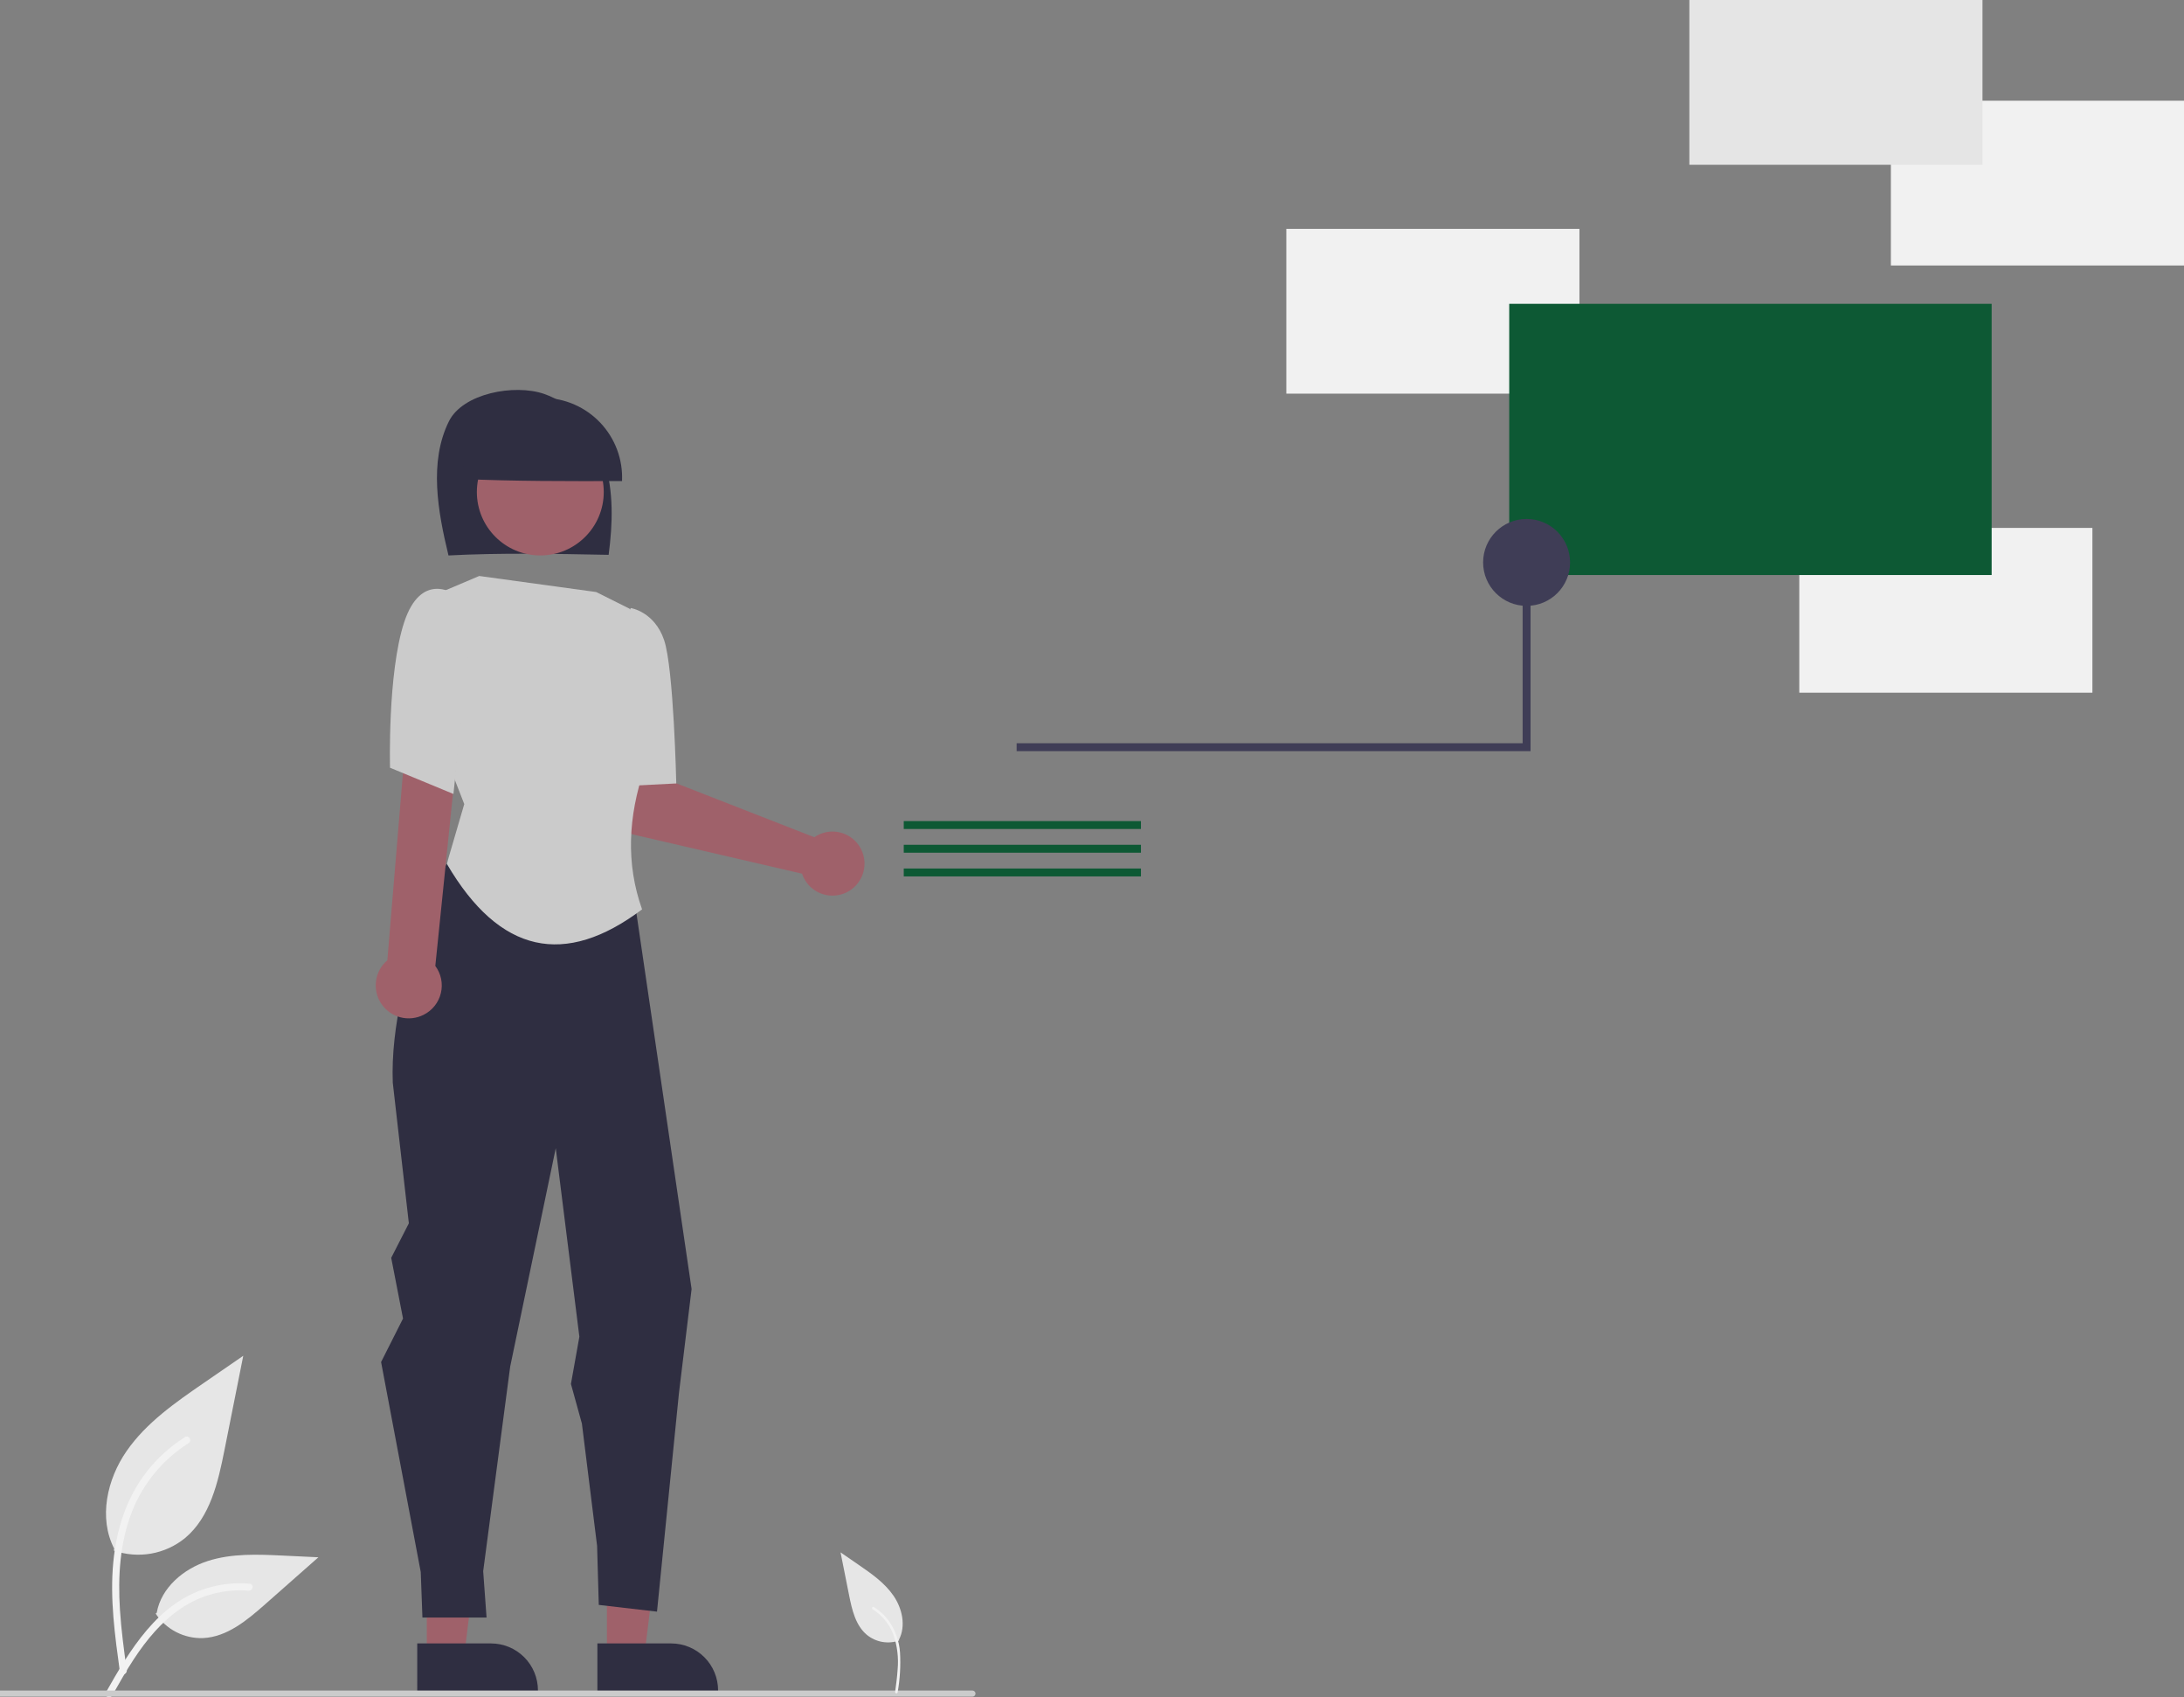 <svg width="390" height="303" viewBox="0 0 390 303" fill="none" xmlns="http://www.w3.org/2000/svg">
<rect x="0" y="0" width="390" height="303" fill="#808080" stroke="none"/>
<g clip-path="url(#clip0_308_130)">
<path d="M20.317 276.803C22.456 277.555 24.753 277.743 26.986 277.35C29.219 276.957 31.313 275.996 33.066 274.56C37.532 270.815 38.932 264.647 40.071 258.935L43.44 242.038L36.386 246.891C31.313 250.381 26.126 253.983 22.614 259.038C19.101 264.093 17.569 270.994 20.39 276.464" fill="#E6E6E6"/>
<path d="M21.407 298.436C20.519 291.973 19.605 285.427 20.23 278.895C20.783 273.093 22.554 267.428 26.161 262.781C28.075 260.319 30.404 258.21 33.044 256.548C33.732 256.114 34.366 257.204 33.681 257.636C29.113 260.52 25.58 264.779 23.591 269.799C21.395 275.38 21.042 281.465 21.421 287.395C21.649 290.98 22.135 294.543 22.623 298.101C22.662 298.262 22.638 298.431 22.556 298.575C22.474 298.719 22.341 298.826 22.183 298.876C22.021 298.919 21.85 298.897 21.704 298.815C21.559 298.732 21.452 298.596 21.407 298.435L21.407 298.436Z" fill="#F2F2F2"/>
<path d="M27.797 288.066C28.715 289.459 29.976 290.593 31.459 291.358C32.942 292.123 34.597 292.494 36.266 292.434C40.553 292.231 44.127 289.242 47.343 286.403L56.858 278.009L50.561 277.708C46.032 277.491 41.387 277.288 37.073 278.685C32.76 280.082 28.782 283.439 27.993 287.9" fill="#E6E6E6"/>
<path d="M18.897 302.151C23.171 294.595 28.129 286.196 36.988 283.512C39.451 282.768 42.034 282.502 44.597 282.727C45.405 282.797 45.203 284.041 44.397 283.971C40.1 283.615 35.812 284.749 32.254 287.181C28.83 289.51 26.164 292.747 23.907 296.18C22.525 298.283 21.287 300.476 20.049 302.665C19.654 303.364 18.497 302.859 18.897 302.151Z" fill="#F2F2F2"/>
<path d="M146.194 149.008C145.922 149.139 145.661 149.292 145.414 149.464L120.23 139.628L119.231 133.141L109.236 133.367L109.886 145.023C109.939 145.964 110.296 146.864 110.903 147.585C111.511 148.307 112.336 148.812 113.256 149.026L143.223 155.972C143.589 157.074 144.282 158.038 145.21 158.737C146.138 159.436 147.257 159.836 148.419 159.884C149.58 159.932 150.728 159.626 151.711 159.006C152.693 158.386 153.464 157.481 153.92 156.413C154.375 155.345 154.495 154.163 154.262 153.026C154.029 151.888 153.456 150.848 152.617 150.044C151.778 149.24 150.714 148.71 149.567 148.525C148.419 148.34 147.243 148.509 146.194 149.008Z" fill="#9F616A"/>
<path d="M108.381 295.57L115.066 295.569L118.246 269.808L108.38 269.809L108.381 295.57Z" fill="#9F616A"/>
<path d="M106.676 293.389L119.84 293.388H119.841C122.066 293.388 124.199 294.271 125.773 295.843C127.346 297.415 128.23 299.547 128.23 301.77V302.042L106.676 302.043L106.676 293.389Z" fill="#2F2E41"/>
<path d="M76.213 295.57L82.897 295.569L86.077 269.808L76.212 269.809L76.213 295.57Z" fill="#9F616A"/>
<path d="M74.507 293.389L87.671 293.388H87.672C89.897 293.388 92.031 294.271 93.604 295.843C95.177 297.415 96.061 299.547 96.061 301.77V302.042L74.508 302.043L74.507 293.389Z" fill="#2F2E41"/>
<path d="M80.088 99.162C78.185 91.309 76.572 82.451 80.162 75.218C82.653 70.199 91.868 68.509 97.151 70.317C102.434 72.125 106.253 77.03 107.933 82.379C109.613 87.727 109.417 93.49 108.685 99.05C98.97 98.864 89.254 98.677 80.088 99.162Z" fill="#2F2E41"/>
<path d="M96.484 99.16C102.741 99.16 107.813 94.092 107.813 87.841C107.813 81.589 102.741 76.521 96.484 76.521C90.227 76.521 85.154 81.589 85.154 87.841C85.154 94.092 90.227 99.16 96.484 99.16Z" fill="#9F616A"/>
<path d="M82.634 85.509C82.598 83.603 82.945 81.711 83.656 79.942C84.367 78.174 85.426 76.567 86.77 75.215C88.115 73.864 89.718 72.797 91.484 72.077C93.249 71.356 95.142 70.998 97.049 71.023C98.956 71.049 100.838 71.457 102.584 72.223C104.33 72.989 105.904 74.098 107.213 75.485C108.521 76.871 109.538 78.506 110.202 80.292C110.865 82.078 111.163 83.98 111.077 85.883C101.38 85.904 91.683 85.924 82.634 85.509Z" fill="#2F2E41"/>
<path d="M87.081 140.922L82.343 148.812C82.343 148.812 69.367 173.128 70.139 193.284L73.01 218.389L69.859 224.549L71.969 235.389L68.051 243.153L75.133 280.639L75.434 288.769H86.885L86.283 280.489L91.104 243.97L99.241 204.978L103.459 238.637L101.953 247.068L103.911 254.143L106.624 275.972L106.925 286.511L117.321 287.715L121.239 248.724L123.499 230.12L111.387 147.632L87.081 140.922Z" fill="#2F2E41"/>
<path d="M85.578 102.825L78.525 105.818L74.563 122.2L82.904 143.545L79.786 154.209C89.225 170.343 100.909 172.687 114.658 162.341C111.748 154.178 112.169 145.784 115.068 137.219C115.068 137.219 122.301 130.49 117.249 121.742L112.429 108.672L106.462 105.691L85.578 102.825Z" fill="#CBCBCB"/>
<path d="M111.039 111.521L112.641 108.55C112.641 108.55 116.864 109.184 118.589 114.264C120.313 119.343 120.762 139.863 120.762 139.863L111.726 140.32L111.039 111.521Z" fill="#CBCBCB"/>
<path d="M75.64 181.167C76.407 180.786 77.081 180.241 77.614 179.572C78.147 178.903 78.527 178.124 78.727 177.292C78.926 176.46 78.941 175.595 78.77 174.757C78.598 173.918 78.245 173.128 77.735 172.441L82.115 129.655H72.65L69.169 171.433C68.07 172.366 67.352 173.669 67.151 175.095C66.95 176.522 67.28 177.972 68.077 179.172C68.875 180.372 70.085 181.238 71.479 181.605C72.873 181.973 74.354 181.817 75.64 181.167Z" fill="#9F616A"/>
<path d="M84.289 110.657L80.972 105.971C80.972 105.971 75.139 102.02 72.165 111.114C69.191 120.208 69.648 137.057 69.648 137.057L80.972 141.742L84.289 110.657Z" fill="#CBCBCB"/>
<path d="M282.044 40.858H229.702V70.275H282.044V40.858Z" fill="#F1F1F1"/>
<path d="M390 17.977H337.658V47.395H390V17.977Z" fill="#F1F1F1"/>
<path d="M373.643 94.245H321.301V123.662H373.643V94.245Z" fill="#F1F1F1"/>
<path d="M354.015 0H301.672V29.417H354.015V0Z" fill="#E5E5E5"/>
<path d="M355.65 54.238H269.504V102.655H355.65V54.238Z" fill="#0D5934"/>
<path d="M181.543 132.683H271.9V93.891H273.312V134.094H181.543V132.683Z" fill="#3F3D56"/>
<path d="M272.606 108.163C276.895 108.163 280.371 104.69 280.371 100.405C280.371 96.12 276.895 92.646 272.606 92.646C268.318 92.646 264.841 96.12 264.841 100.405C264.841 104.69 268.318 108.163 272.606 108.163Z" fill="#3F3D56"/>
<path d="M203.74 146.583H161.385V147.994H203.74V146.583Z" fill="#0D5934"/>
<path d="M203.74 150.815H161.385V152.226H203.74V150.815Z" fill="#0D5934"/>
<path d="M203.74 155.047H161.385V156.458H203.74V155.047Z" fill="#0D5934"/>
<path d="M173.653 302.891H-8.455C-8.599 302.891 -8.738 302.833 -8.84 302.731C-8.943 302.629 -9 302.49 -9 302.346C-9 302.201 -8.943 302.063 -8.84 301.961C-8.738 301.859 -8.599 301.801 -8.455 301.801H173.653C173.797 301.801 173.936 301.859 174.038 301.961C174.14 302.063 174.198 302.201 174.198 302.346C174.198 302.49 174.14 302.629 174.038 302.731C173.936 302.833 173.797 302.891 173.653 302.891Z" fill="#CBCBCB"/>
<path d="M160.564 292.869C159.596 293.209 158.556 293.295 157.545 293.117C156.535 292.939 155.587 292.504 154.793 291.854C152.772 290.159 152.138 287.367 151.623 284.781L150.098 277.133L153.291 279.33C155.587 280.91 157.935 282.54 159.524 284.828C161.114 287.116 161.808 290.24 160.531 292.715" fill="#E6E6E6"/>
<path d="M160.291 302.129C160.708 299.783 160.852 297.396 160.72 295.018C160.572 292.898 159.824 290.864 158.561 289.154C157.865 288.258 157.017 287.491 156.056 286.886C155.806 286.728 155.576 287.125 155.825 287.282C157.487 288.331 158.772 289.881 159.496 291.708C160.225 293.758 160.495 295.944 160.285 298.111C160.201 299.415 160.025 300.711 159.847 302.006C159.833 302.065 159.841 302.127 159.871 302.179C159.901 302.232 159.95 302.271 160.007 302.289C160.066 302.304 160.129 302.296 160.182 302.266C160.234 302.236 160.273 302.187 160.29 302.128L160.291 302.129Z" fill="#F2F2F2"/>
</g>
<defs>
<clipPath id="clip0_308_130">
<rect width="399" height="303" fill="white" transform="translate(-9)"/>
</clipPath>
</defs>
</svg>
